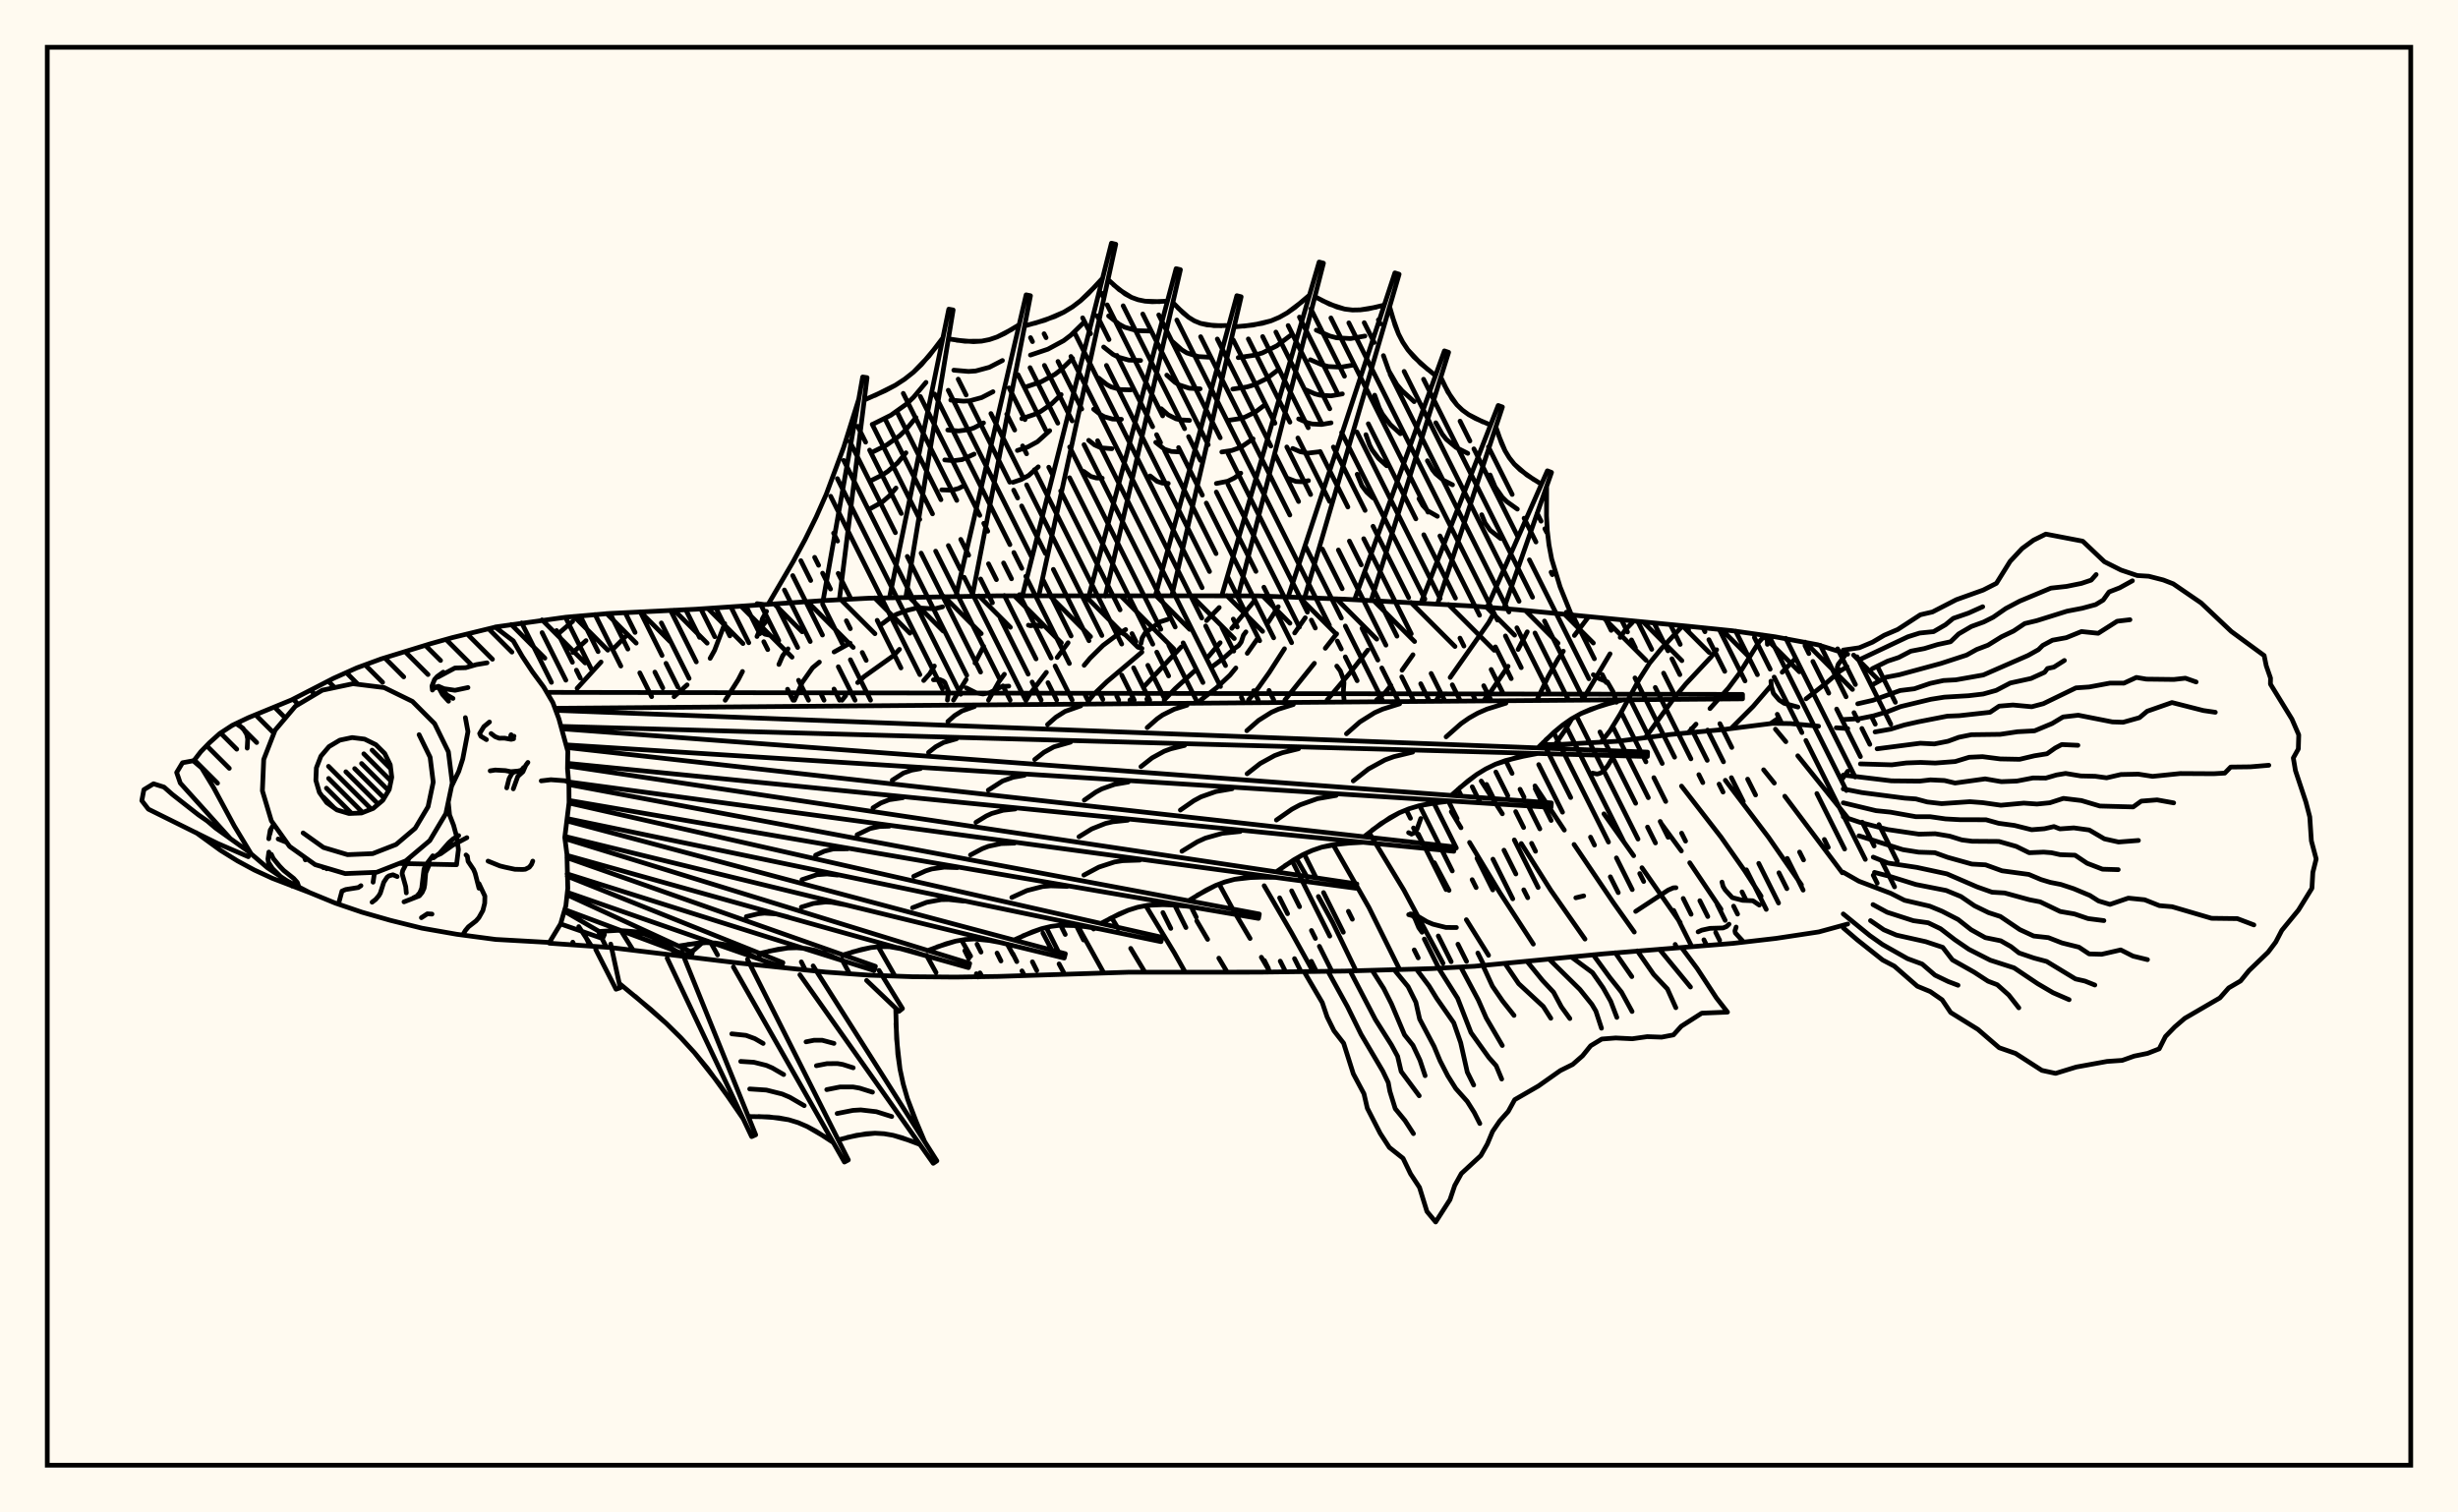 <svg xmlns="http://www.w3.org/2000/svg" width="520" height="320"><rect x="0" y="0" width="520" height="320" fill="floralwhite"/><rect x="10" y="10" width="500" height="300" stroke="black" stroke-width="1" fill="none"/><path stroke="black" stroke-width="1" fill="none" stroke-linecap="round" stroke-linejoin="round" d="
M 104.77 132.66 119.72 130.59 128.84 129.8 147.13 128.9 174.53 127.05 183.67 126.57 211.13 126.06 266.06 126.07 284.36 126.77 311.78 128.24 320.9 128.99 357.35 132.52 366.46 133.45 375.53 134.73 384.53 136.41 390.89 138.41 
M 390.89 195.5 384.78 197.17 375.73 198.54 366.64 199.59 339.26 201.81 311.93 204.44 302.79 204.94 284.48 205.46 266.18 205.69 238.71 205.7 211.26 206.59 202.11 206.73 192.95 206.65 183.8 206.32 174.67 205.67 156.46 203.77 129.2 200.48 116.22 199.56 
M 326 157.55 330.29 157.49 342.25 156.83 353.39 155.4 364.61 154.35 375.01 153.04 378.77 153.09 384.72 153.65 
M 388.46 153.98 390.89 154.15 
M 121.15 131.47 118.3 133.91 
M 122.44 196.05 125.13 200.16 
M 123.97 135.54 121.2 138.06 
M 131.33 196.86 133.92 201 
M 132.31 134.69 129.69 137.33 
M 127.15 140.07 122.09 145.63 
M 142.04 200.56 142.92 202.08 
M 150.39 199.48 151.8 202.04 
M 153.32 131.94 151.17 137.6 150.23 139.29 
M 145.36 144.9 142.6 147.4 
M 160.5 202.36 160.81 202.97 
M 162.11 131.43 160.92 132.84 160.14 134.67 
M 157.08 142.07 156.19 143.8 153.42 148.16 
M 169.52 203.51 170.39 205.25 
M 166.71 137.27 165.57 138.75 164.78 140.58 
M 178.06 202.91 179.74 206.03 
M 179.85 136.07 176.46 137.94 
M 173.34 140.09 171.91 141.28 169.73 144.37 168.06 148.15 
M 185.8 200.32 189.35 206.52 
M 190.28 137.39 188.99 138.74 182.81 143.15 181.44 144.42 
M 178.9 147.18 178.14 148.15 
M 196 202.1 198.02 205.77 
M 197.67 140.91 196.67 142.58 195.41 143.98 
M 203.41 198.91 205.34 202.3 
M 207.32 205.84 207.77 206.64 
M 208.1 136.75 206.26 140.27 
M 204.39 143.77 201.71 148.13 
M 213.09 199.74 214.32 201.99 
M 216.2 205.42 216.74 206.42 
M 212.48 142.66 211.34 144.21 209.12 148.13 
M 220.63 197.41 222.34 200.68 
M 224.05 203.94 225.22 206.11 
M 225.96 135.99 223.65 139.11 
M 221.37 142.25 217.86 146.87 217.1 148.13 
M 227.96 195.83 233.51 205.84 
M 238.14 133.2 236.45 134.23 233.34 136.56 230.6 139.27 229.36 140.76 
M 235.17 194.17 236.57 196.45 
M 239.2 200.66 242.21 205.68 
M 241.57 137.97 234.16 144.24 231.37 146.92 230.41 148.12 
M 242.39 191.61 248.44 201.6 250.72 205.66 
M 257.93 128.54 255.26 131.3 
M 249.89 136.88 241.92 145.37 
M 239.11 148.05 239.04 148.11 
M 253.18 194.83 255.48 198.75 
M 257.85 202.72 259.62 205.69 
M 265.5 126.97 260.58 132.95 
M 258.13 135.98 255.61 138.95 
M 252.93 141.77 248.6 145.71 246.29 148.11 
M 257.94 187.1 260.89 192.53 264.46 198.56 
M 266.84 202.53 268.56 205.46 
M 270.42 128.37 268.28 131.68 
M 266.12 135 263.86 138.23 
M 261.45 141.33 260.21 142.84 257.36 145.52 254.03 148.11 
M 267.44 187.4 273.21 197.31 277.78 205.55 
M 276.13 130.7 273.89 133.92 
M 271.74 137.26 268.51 142.29 266.21 145.52 264.13 148.1 
M 274.24 181.63 276.59 185.68 
M 278.91 189.68 281.95 195.21 286.88 205.41 
M 282.77 134.09 280.37 137.16 
M 278.06 140.34 271.83 148.1 
M 282.04 178.72 289.61 192.01 296.1 205.13 
M 289.35 137.55 285.74 142.19 280.76 148.09 
M 289.64 176.17 296.98 188.29 305.28 203.81 
M 298.92 138.53 296.61 141.8 
M 294.26 145.03 293 146.57 291.21 148.09 
M 299.03 175.18 301.52 179.16 
M 303.44 182.53 306.55 188.38 
M 310.21 194.59 314.91 202.12 
M 315.92 129.91 314.93 131.73 306.79 143.33 
M 304.64 146.84 303.93 148.08 
M 307.03 171.73 309.08 175.13 
M 310.89 178.24 317.3 188.86 324.38 199.75 
M 323.1 133.68 321.16 137.41 
M 319.04 140.97 315.58 146.05 314.01 148.07 
M 313.36 165.25 317.83 172.18 
M 321.83 178.47 328.06 188.33 335.31 198.69 
M 336.07 130.5 333.07 134.45 
M 330.73 137.77 329.58 139.46 327.54 143.12 325.16 148.07 
M 324.73 166.28 330.94 175.63 
M 333 178.67 341.32 190.98 345.74 197.2 
M 345.28 131.77 343.9 133.18 342.76 134.86 
M 340.61 138.33 334.83 148.06 
M 332.54 152.05 331.09 154.5 328.99 157.54 
M 339.32 172.19 345.61 181.05 
M 347.36 183.59 355.46 195.19 
M 355.51 132.91 351.49 137.21 348.98 140.29 346.79 143.72 342.78 151.05 340.61 154.61 338.72 157 
M 351.56 174.4 355.7 180.04 
M 357.47 182.54 364.09 192.37 
M 363.16 137.47 361.96 139.02 356.62 144.73 354.09 147.79 348.07 156.09 
M 355.73 166.32 364.09 177.11 369.08 184.21 372.57 189.61 
M 373.39 134.42 372.14 135.8 367.99 142.45 365.66 145.57 361.75 149.92 
M 358.8 153.21 357.16 155.03 
M 365 165.09 374.11 177.11 381.1 187.19 
M 379.63 139.54 377.03 142.23 
M 374.61 145.13 370.88 149.46 366.19 154.15 
M 373.1 162.87 375.36 165.68 
M 377.58 168.46 389.75 184.66 
M 390.75 141.05 389.18 142.04 386.44 144.44 382.08 147.85 
M 376.03 152.08 374.6 153.07 
M 375.6 154.28 377.8 156.92 
M 380.33 159.91 390.89 173.03 
M 336.91 163.58 337.87 163.77 338.53 163.59 339.19 163.17 340.14 161.99 341.09 160.4 341.78 159.72 
M 213.41 145.17 211.91 145.26 209.4 146.55 207.96 146.83 206.53 146.6 204.41 145.54 
M 200.43 148.13 200.68 146.33 199.89 144.41 199.58 144.11 198.78 143.76 197.48 143.83 
M 390.59 138.31 388.89 140.54 388.67 141.21 388.77 141.5 389.07 141.67 
M 354.56 187.82 354.01 187.84 352.91 188.32 346.03 192.83 
M 217.57 132.27 217.99 132.39 219.25 132.24 220.36 132.54 
M 390.89 163.18 389.82 164.69 
M 368.77 199.2 367.12 197.39 367.03 196.95 367.29 196.14 
M 263.58 133.69 263.06 134.38 262.58 135.84 262.03 136.6 261.09 137.25 258.91 139.21 256.48 141.03 
M 242.62 147.89 242.68 148.11 
M 380.36 149.6 377.44 148.8 376.4 148.12 375.18 146.7 374.74 145.22 374.65 144.12 
M 373.85 134.49 373.9 136.33 
M 235.9 132.99 238.14 134.37 240.74 136.94 241.59 137.19 
M 333.37 189.95 335.04 189.55 
M 246.98 131.07 245.38 131.58 242.26 133.93 241.63 134.97 241.37 136.16 
M 300.57 173.18 299.78 175.42 299.35 176.11 298.61 176.48 297.99 176.17 
M 199.39 128.4 197.68 128.82 194.1 128.6 191.95 129.13 189.72 129.95 188.5 130.58 186.67 131.96 
M 359.24 197.16 360.02 196.8 361.74 196.42 364.53 196.33 365.28 196.02 365.78 195.53 
M 308.11 196.24 305.91 196.23 303.16 195.54 301.87 195 299.37 193.51 298.38 193.36 
M 372.19 191.5 370.83 190.58 368.66 190.49 366.46 189.91 364.97 188.28 364.53 187.55 364.29 186.63 
M 162.16 129.35 161.28 130.93 160.88 132.57 161.04 133.25 161.47 133.92 161.83 134.18 162.66 134.36 
M 300.84 197.24 300.15 196.28 299.27 194.16 298.82 193.73 298.01 193.52 
M 284.35 148.09 284.17 146.56 284.32 144.49 284.21 143.72 283.55 141.95 282.8 140.93 
M 148.53 199.49 146.85 200.98 145.62 201.6 
M 341.96 148.58 341.92 148.42 
M 341.82 148.06 341.24 146.34 340.05 144.28 338.39 143.62 337.07 142.76 
M 160.16 127.72 161.84 127.93 
M 174.19 126.73 182.5 79.76 183.43 79.9 177.57 126.89 
M 188.25 126.07 200.72 65.41 201.64 65.58 191.63 126.34 
M 202.32 125.77 217.08 62.38 218 62.57 205.7 126.1 
M 216.39 125.64 235.13 51.45 236.04 51.67 219.76 126.03 
M 230.46 125.7 248.81 56.84 249.72 57.06 233.83 126.12 
M 244.52 125.68 261.66 62.56 262.57 62.79 247.9 126.07 
M 258.6 125.57 279.07 55.44 279.98 55.68 261.96 126.02 
M 272.67 125.83 295.09 57.74 295.99 58.02 276.02 126.39 
M 286.73 126.41 305.57 74.24 306.46 74.54 290.07 127.04 
M 300.79 127.1 316.95 85.79 317.84 86.11 304.12 127.77 
M 314.84 128 327.35 99.61 328.23 99.95 318.14 128.77 
M 331.37 129.53 332.93 130.18 
M 162.49 127.89 167.8 118.82 170.32 114.15 172.66 109.4 174.8 104.56 178.49 94.62 181.67 84.45 
M 182.84 84.63 187.28 82.65 189.39 81.52 191.37 80.23 193.22 78.77 196.52 75.35 199.47 71.48 
M 200.63 71.69 204.19 72.21 207.65 72.18 209.31 71.85 210.93 71.3 212.51 70.56 215.61 68.72 
M 216.76 68.96 221.06 67.75 225.05 66.05 226.89 64.93 228.6 63.62 230.22 62.14 233.25 58.87 
M 234.4 59.14 236.78 61.29 239.36 62.91 240.76 63.42 242.23 63.72 243.77 63.84 246.97 63.72 
M 248.12 64.01 250.29 66.2 251.45 67.13 252.67 67.88 253.99 68.42 256.86 68.91 259.95 68.87 
M 261.09 69.16 265.1 68.78 268.89 67.88 270.66 67.13 272.34 66.18 273.95 65.05 277.02 62.45 
M 278.16 62.76 281.28 64.36 284.47 65.39 286.1 65.59 287.76 65.56 289.44 65.35 292.85 64.55 
M 293.98 64.9 295.13 68.8 295.86 70.65 296.76 72.39 297.84 74.01 300.53 76.89 303.69 79.46 
M 304.81 79.83 306.31 82.95 308.21 85.65 309.38 86.77 310.7 87.73 312.16 88.55 315.34 89.92 
M 316.45 90.32 317.65 93.77 318.4 95.38 319.3 96.86 320.37 98.21 323.01 100.5 326.1 102.45 
M 327.2 102.88 327.17 109.12 327.33 112.21 327.69 115.26 328.26 118.27 330.04 124.16 332.38 129.95 
M 185.08 83.67 189.39 81.52 191.37 80.23 193.22 78.77 194.93 77.14 198.02 73.44 
M 184.78 89.69 188.48 87.84 191.78 85.48 193.25 84.07 195.9 80.9 
M 184.47 95.71 187.57 94.16 190.33 92.19 191.56 91.01 193.78 88.35 
M 184.16 101.74 186.66 100.49 187.81 99.74 189.87 97.95 191.66 95.8 
M 183.85 107.76 186.62 106.24 188.19 104.88 189.55 103.26 
M 202.42 71.99 205.94 72.29 207.65 72.18 209.31 71.85 210.93 71.3 214.07 69.68 
M 201.78 78.32 204.89 78.59 206.4 78.49 209.3 77.71 212.07 76.28 
M 201.14 84.65 203.84 84.88 205.15 84.8 207.67 84.12 210.07 82.88 
M 200.5 90.98 202.79 91.18 204.98 90.89 206.04 90.53 208.07 89.48 
M 199.86 97.31 201.74 97.47 203.54 97.24 206.08 96.08 
M 199.23 103.64 201.4 103.72 202.77 103.35 204.08 102.68 
M 218.93 68.39 223.11 66.98 225.05 66.05 226.89 64.93 228.6 63.62 231.75 60.54 
M 218 75.12 221.69 73.88 225.03 72.07 226.55 70.91 229.33 68.19 
M 217.08 81.85 220.28 80.77 223.18 79.2 224.5 78.19 226.91 75.83 
M 216.16 88.58 218.87 87.67 220.14 87.06 222.44 85.48 224.49 83.48 
M 215.23 95.31 217.46 94.56 219.48 93.46 222.07 91.12 
M 214.31 102.04 216.05 101.45 217.62 100.6 219.65 98.77 
M 235.58 60.26 238.04 62.2 239.36 62.91 240.76 63.42 242.23 63.72 245.36 63.82 
M 234.53 66.84 236.74 68.58 237.93 69.23 240.51 69.96 243.33 70.04 
M 233.48 73.42 235.44 74.97 236.5 75.54 238.8 76.19 241.3 76.27 
M 232.43 80 234.15 81.36 235.07 81.86 237.08 82.43 239.27 82.49 
M 231.37 86.58 232.85 87.74 233.64 88.18 235.36 88.66 237.24 88.72 
M 230.32 93.16 231.55 94.13 232.91 94.75 235.21 94.94 
M 229.27 99.74 230.78 100.81 231.93 101.13 233.18 101.17 
M 249.19 65.14 251.45 67.13 252.67 67.88 253.99 68.42 255.39 68.75 258.39 68.93 
M 248.02 72.25 250.01 74.01 251.09 74.67 253.49 75.44 256.14 75.6 
M 246.84 79.37 248.57 80.89 249.51 81.46 251.59 82.14 253.89 82.27 
M 245.67 86.48 247.13 87.77 248.79 88.61 249.7 88.83 251.65 88.94 
M 244.5 93.59 246.35 95.05 247.8 95.52 249.4 95.61 
M 243.32 100.7 244.77 101.84 245.9 102.21 247.15 102.28 
M 263.11 69.01 267.03 68.42 268.89 67.88 270.66 67.13 272.34 66.18 275.5 63.79 
M 261.95 75.66 265.42 75.15 267.06 74.67 270.11 73.17 272.9 71.05 
M 260.8 82.32 263.8 81.87 265.23 81.45 267.88 80.15 270.3 78.32 
M 259.64 88.97 262.19 88.59 263.4 88.24 265.64 87.14 267.69 85.58 
M 258.48 95.63 260.57 95.32 262.51 94.63 265.09 92.85 
M 257.33 102.29 259.73 101.82 261.17 101.11 262.49 100.11 
M 279.72 63.6 282.86 64.97 284.47 65.39 286.1 65.59 287.76 65.56 291.14 64.99 
M 278.47 69.85 281.3 71.09 282.75 71.47 285.71 71.63 288.75 71.1 
M 277.22 76.11 279.74 77.21 281.03 77.55 283.66 77.69 286.36 77.22 
M 275.98 82.37 278.18 83.33 279.3 83.62 281.61 83.75 283.98 83.34 
M 274.73 88.63 276.62 89.45 277.58 89.7 279.56 89.81 281.59 89.46 
M 273.49 94.89 275.06 95.57 276.68 95.88 279.2 95.58 
M 272.24 101.14 274.14 101.86 275.46 101.93 276.81 101.7 
M 294.52 66.87 295.86 70.65 296.76 72.39 297.84 74.01 299.1 75.5 302.08 78.19 
M 292.67 75.24 293.83 78.49 295.52 81.38 296.61 82.66 299.17 84.98 
M 290.82 83.61 291.79 86.33 292.43 87.58 294.12 89.82 296.26 91.76 
M 288.97 91.97 289.75 94.17 290.27 95.18 291.63 96.98 293.35 98.54 
M 287.12 100.34 288.11 102.77 289.14 104.14 290.45 105.33 
M 305.53 81.42 307.19 84.37 308.21 85.65 309.38 86.77 310.7 87.73 313.72 89.27 
M 303.75 89.45 305.12 91.88 305.96 92.94 308.02 94.66 310.51 95.92 
M 301.97 97.48 303.05 99.4 303.71 100.23 305.33 101.59 307.29 102.58 
M 300.19 105.51 300.98 106.91 302.02 108.06 304.08 109.24 
M 317.02 92.07 318.4 95.38 319.3 96.86 320.37 98.21 321.61 99.42 324.53 101.5 
M 315.24 100.49 316.3 103.02 317.81 105.19 318.76 106.12 321 107.72 
M 313.46 108.91 314.19 110.67 315.25 112.18 317.46 113.94 
M 116.2 146.49 368.64 146.92 368.64 147.86 117.4 149.86 
M 117.57 150.29 348.55 159.13 348.51 160.06 118.71 153.69 
M 118.86 154.19 328.2 169.88 328.13 170.82 119.78 157.6 
M 119.92 158.15 307.67 179.18 307.57 180.11 120.08 161.51 
M 120.07 162.05 287.05 187.02 286.92 187.94 120.29 165.44 
M 120.34 165.99 266.41 193.39 266.24 194.31 120.38 169.36 
M 120.38 169.9 245.82 198.31 245.62 199.23 119.99 173.19 
M 119.93 173.68 225.38 201.79 225.14 202.7 119.51 176.97 
M 119.51 177.43 205.14 203.83 204.88 204.73 119.94 180.98 
M 119.94 181.46 185.2 204.45 184.9 205.34 119.97 184.89 
M 120 185.38 165.63 203.67 165.3 204.55 120.02 188.8 
M 119.97 189.31 146.49 201.52 146.13 202.39 119.47 192.45 
M 119.38 192.78 127.87 197.72 127.48 198.57 118.59 195.48 
M 343.4 148.06 338.79 149.27 334.46 150.97 332.45 152.1 330.55 153.43 328.74 154.93 325.32 158.24 
M 325.28 159.42 320.69 160.31 316.35 161.7 314.32 162.69 312.39 163.87 310.54 165.24 307.01 168.29 
M 306.93 169.47 302.38 170.04 300.18 170.49 298.05 171.13 296.01 171.97 292.17 174.24 288.54 177.04 
M 288.42 178.21 283.94 178.46 279.63 179.24 277.59 179.94 275.61 180.84 273.7 181.93 269.99 184.46 
M 269.82 185.63 265.42 185.57 261.16 186.05 259.12 186.6 257.13 187.36 255.19 188.32 251.42 190.58 
M 251.21 191.74 246.9 191.37 242.71 191.55 240.68 191.95 238.68 192.58 236.73 193.39 232.9 195.38 
M 232.65 196.54 228.46 195.87 224.34 195.75 222.33 196.01 220.34 196.49 218.38 197.17 214.5 198.89 
M 214.21 200.03 210.16 199.07 206.14 198.66 204.15 198.78 202.17 199.12 200.21 199.66 196.3 201.1 
M 195.96 202.23 192.06 200.99 188.16 200.3 186.2 200.28 184.24 200.48 182.28 200.88 178.36 202.04 
M 177.98 203.16 174.25 201.64 170.47 200.68 168.56 200.52 166.63 200.58 164.67 200.83 160.74 201.72 
M 160.33 202.82 156.79 201.04 153.15 199.81 151.29 199.52 149.38 199.44 147.45 199.56 143.53 200.16 
M 143.08 201.25 139.75 199.15 138.05 198.28 136.29 197.61 134.48 197.14 130.7 196.84 126.78 197.08 
M 341.07 148.63 336.57 150.04 334.46 150.97 332.45 152.1 330.55 153.43 327.01 156.55 
M 318.59 148.77 314.54 150.04 312.63 150.88 310.82 151.9 309.11 153.09 305.93 155.9 
M 296.1 148.91 292.5 150.04 290.81 150.79 287.68 152.75 284.85 155.25 
M 273.61 149.06 270.46 150.04 268.98 150.7 266.25 152.42 263.77 154.6 
M 251.13 149.2 248.43 150.04 245.95 151.28 244.81 152.08 242.69 153.95 
M 228.64 149.34 225.33 150.51 223.38 151.74 221.61 153.3 
M 206.15 149.49 203.51 150.42 201.94 151.41 200.53 152.65 
M 322.97 159.83 318.48 160.92 316.35 161.7 314.32 162.69 312.39 163.87 308.76 166.73 
M 298.85 159.13 294.88 160.09 293 160.78 289.5 162.7 286.29 165.22 
M 274.72 158.42 271.28 159.26 269.65 159.86 266.61 161.53 263.83 163.71 
M 250.6 157.72 247.68 158.43 246.3 158.94 243.73 160.35 241.37 162.21 
M 226.48 157.02 222.95 158.02 220.84 159.18 218.9 160.7 
M 202.36 156.31 199.6 157.1 197.95 158 196.44 159.19 
M 304.64 169.72 300.18 170.49 298.05 171.13 296.01 171.97 294.05 173.01 290.34 175.6 
M 282.66 168.3 278.72 168.98 275.03 170.29 273.31 171.21 270.03 173.5 
M 260.67 166.88 257.25 167.47 254.06 168.6 252.56 169.41 249.71 171.39 
M 238.69 165.46 235.79 165.96 233.08 166.92 231.81 167.6 229.39 169.29 
M 216.71 164.04 214.33 164.45 212.1 165.24 209.08 167.18 
M 194.72 162.62 192.86 162.95 191.13 163.56 188.76 165.08 
M 286.17 178.3 281.75 178.76 279.63 179.24 277.59 179.94 275.61 180.84 271.83 183.16 
M 262.37 175.92 258.58 176.31 254.99 177.33 253.29 178.11 250.04 180.1 
M 238.58 173.54 235.4 173.87 233.88 174.22 230.98 175.37 228.26 177.04 
M 214.78 171.16 212.22 171.43 209.81 172.11 208.66 172.64 206.47 173.98 
M 190.99 168.78 188.12 169.2 186.34 169.9 184.68 170.92 
M 267.61 185.56 263.27 185.71 261.16 186.05 259.12 186.6 257.13 187.36 253.3 189.41 
M 241.12 181.98 237.53 182.1 235.8 182.37 232.47 183.46 229.3 185.15 
M 214.62 178.39 211.8 178.48 209.1 179.06 207.81 179.56 205.31 180.89 
M 188.12 174.8 186.06 174.87 184.09 175.29 181.32 176.62 
M 249.05 191.52 244.79 191.36 242.71 191.55 240.68 191.95 238.68 192.58 234.81 194.35 
M 225.8 187.54 222.29 187.42 220.57 187.57 217.25 188.42 214.05 189.88 
M 202.55 183.57 199.78 183.47 197.11 183.85 195.82 184.26 193.3 185.41 
M 179.31 179.59 176.3 179.61 174.38 180.1 172.54 180.94 
M 230.55 196.16 226.39 195.71 224.34 195.75 222.33 196.01 220.34 196.49 216.43 197.99 
M 203.87 190.66 200.68 190.31 199.11 190.34 196.04 190.91 193.05 192.06 
M 177.19 185.15 174.97 184.91 172.81 185.07 169.66 186.12 
M 212.18 199.51 208.14 198.77 206.14 198.66 204.15 198.78 202.17 199.12 198.25 200.34 
M 178.59 191.39 175.96 190.91 174.66 190.84 172.08 191.14 169.53 191.93 
M 194.01 201.57 190.11 200.54 188.16 200.3 186.2 200.28 184.24 200.48 180.32 201.42 
M 166.78 194.04 164.25 193.37 161.7 193.2 160.43 193.33 157.88 193.94 
M 176.12 202.36 172.37 201.06 170.47 200.68 168.56 200.52 166.63 200.58 162.71 201.24 
M 158.56 201.89 154.98 200.33 153.15 199.81 151.29 199.52 149.38 199.44 145.5 199.82 
M 185.96 205.32 190.92 213.38 190.19 213.97 183.33 207.44 
M 172.02 204.36 198.2 245.61 197.43 246.13 169.22 206.24 
M 158.13 202.99 179.47 245.42 178.64 245.86 155.15 204.59 
M 144.23 201.37 159.87 240.1 159.01 240.48 141.14 202.72 
M 129.2 199.74 131.21 208.99 130.32 209.3 126.02 200.87 
M 189.5 213.32 189.68 219.83 190.4 226.22 191.08 229.35 191.97 232.44 193.06 235.48 195.59 241.48 
M 194.61 242.14 190.83 240.72 188.94 240.2 187.03 239.87 185.11 239.76 181.24 240.19 177.33 241.18 
M 176.29 241.73 172.65 239.36 170.77 238.35 168.84 237.52 166.84 236.91 162.66 236.3 158.31 236.23 
M 157.22 236.7 152.29 229.53 146.93 222.73 144.02 219.55 140.94 216.51 137.72 213.61 131.01 208.06 
M 189.55 216.58 189.94 223.05 190.4 226.22 191.08 229.35 191.97 232.44 194.28 238.49 
M 192.72 241.39 188.94 240.2 187.03 239.87 185.11 239.76 183.18 239.88 179.29 240.64 
M 188.65 236.23 185.4 235.21 182.1 234.83 180.44 234.93 177.1 235.59 
M 184.58 231.08 181.85 230.22 180.48 229.98 177.71 229.98 174.9 230.54 
M 180.5 225.92 178.31 225.22 177.2 225.03 174.97 225.04 172.71 225.48 
M 176.43 220.76 173.93 220.09 172.23 220.09 170.52 220.43 
M 174.48 240.51 170.77 238.35 168.84 237.52 166.84 236.91 164.78 236.51 160.49 236.23 
M 170.14 233.93 167.08 232.15 165.48 231.47 162.13 230.63 158.6 230.4 
M 165.79 227.35 163.38 225.95 162.13 225.41 159.49 224.75 156.7 224.57 
M 161.45 220.77 159.69 219.75 157.82 219.06 154.81 218.74 
M 154.78 233.09 149.68 226.06 146.93 222.73 144.02 219.55 140.94 216.51 134.39 210.81 
M 355.74 200.49 359.04 204.91 363.1 211.11 365.46 214.14 360.02 214.36 355.67 217.14 354.03 218.96 351.52 219.44 348.49 219.33 345.32 219.78 341.8 219.61 338.86 219.84 336.51 221.26 334.79 223.39 332.71 225.21 330.09 226.51 325.45 229.78 320.44 232.67 319.07 235.16 317.29 237.15 315.76 239.39 314.65 242.05 313.26 244.51 309.16 248.29 307.75 250.84 306.75 253.82 303.72 258.54 301.87 256.31 300.3 251.23 298.41 248.36 296.82 245.07 293.92 242.77 291.98 239.78 289.26 234.47 288.55 231.41 286.3 227.19 284.25 220.72 282.21 218.09 280.76 215.16 279.73 212.12 275.89 205.58 
M 351.06 200.84 357.63 208.83 
M 346.39 201.19 349.86 206.19 352.75 209.24 354.53 213.21 
M 341.72 201.58 345.22 206.63 
M 337.05 202.01 340.6 206.86 343.04 209.92 345.27 214.01 
M 332.38 202.44 336.9 205.78 339.13 208.98 340.76 211.87 342.05 215.26 
M 327.72 202.93 334.22 209.33 336.77 212.5 337.61 213.92 338.8 217.55 
M 323.06 203.42 326.34 207.45 328.66 209.93 330.32 213.03 332.11 215.5 
M 318.39 203.86 321.28 208.12 326.49 212.95 328.08 215.44 
M 313.72 204.28 315.73 208.66 317.88 211.79 320.3 214.84 
M 309.05 204.65 312.75 211.59 314.42 215.39 317.82 221.21 
M 304.36 204.87 308.37 211.21 311.19 218.47 314.96 223.73 316.52 225.49 317.69 228.3 
M 299.68 205.09 302.32 208.6 303.93 211.22 307.55 216.41 309.01 220.6 310.41 226.84 311.77 229.57 
M 295 205.23 297.89 208.75 299.53 212.05 300.33 215.61 303.39 221.41 304.65 224.44 306.28 227.61 307.97 230.3 310.4 233.03 311.88 235.38 313.06 237.71 
M 290.31 205.34 292.73 209.14 294.36 212.37 297.13 218.94 298.91 221.16 300.4 224.32 301.49 227.59 
M 285.62 205.44 290.97 215.71 294.36 221.07 295.67 223.49 296.42 226.7 300.24 231.84 
M 280.94 205.51 285.07 213 287.94 218.84 292.53 226.62 293.69 229.04 294.03 230.89 295.17 234.57 297.23 237.08 299.02 239.85 
M 389.95 137.54 393.33 137.05 396.15 135.86 398.6 134.41 401.46 133.19 406.26 130.07 408.83 129.47 413.86 126.88 419.56 124.84 422.35 123.42 425.24 118.78 427.78 116.06 430.19 114.29 432.8 113 440.61 114.5 445.2 118.85 448.72 120.62 452.15 121.77 454.58 121.92 457.66 122.71 459.75 123.52 465.66 127.57 472.04 133.6 478.99 138.7 479.43 140.85 480.34 143.47 480.32 144.74 484.87 152.15 486.31 155.48 486.22 158.46 485.16 160.37 485.61 163.04 487.82 169.68 488.64 172.83 488.98 177.91 490 181.74 489.29 184.58 489.1 187.93 486.25 192.55 482.73 196.84 481.44 199.32 479.82 201.47 475.78 205.36 474 207.55 471.49 209.02 469.63 211.13 462.19 215.46 460.06 217.29 458.11 219.3 456.79 221.91 454.33 222.87 451.49 223.45 448.96 224.35 445.77 224.57 439.23 225.76 434.87 227.1 431.97 226.47 426.4 222.88 422.93 221.67 418.43 217.79 412.67 214.22 410.87 211.54 408.35 209.79 405.62 208.66 400.75 204.41 398.29 203.12 392.87 198.82 389.95 196.31 
M 393.3 139.61 403.61 134.73 406.11 133.94 409.06 133.64 411.59 132.17 413.22 130.83 416.41 129.73 419.45 128.37 
M 396.09 141.48 399.31 139.89 401.67 139.11 404.25 137.77 407.11 137.22 409.9 136.37 412.65 135.78 414.36 134.12 417.05 132.55 419.66 131.6 421.67 130.59 424.34 128.74 427.31 127.17 433.88 124.43 437.18 124.07 440.34 123.43 442.4 122.74 443.45 121.56 
M 396.2 144.84 399.01 143.29 401.84 142.75 410.61 140.37 416.04 138.6 418.18 137.41 420.57 136.5 423.42 134.73 425.98 133.51 428.34 131.93 430.88 131.32 437.3 129.31 440.51 128.69 443.35 127.92 444.94 126.96 446.18 125.24 448.42 124.37 451.12 122.88 
M 393.01 148.9 396.24 148.16 401.98 146.1 404.99 145.73 408.34 144.59 411.16 143.98 413.76 143.84 419.58 142.81 429.04 138.68 431.26 137.44 432.14 136.56 434.21 135.45 437.13 134.92 440.34 133.62 443.88 133.99 447.89 131.44 450.6 131.12 
M 389.95 152.23 393.41 152.05 396.38 151.45 399.44 150.53 402.1 149.49 408.49 147.95 411.34 147.5 416.46 147.2 419.54 146.84 422.3 146.07 425.29 144.51 429.67 143.55 432.55 142.24 433.15 141.44 434.5 141.15 436.73 139.74 
M 396.68 154.86 399.97 154.27 402.86 153.39 405.87 152.71 411.97 151.52 414.49 151.42 421 150.7 422.93 149.4 425.85 149.16 429.82 149.53 432.28 148.88 439.17 145.54 441.98 145.35 446.38 144.53 449.33 144.54 451.96 143.33 454.08 143.69 459.89 143.76 462.33 143.49 464.6 144.29 
M 397.11 158.43 406.25 157.25 409.22 157.4 412.11 156.83 414.4 155.99 417.05 155.45 423.15 155.37 426.82 154.82 430.41 154.63 434.13 153.08 436.45 151.69 439.66 151.32 446.88 152.74 449.16 152.81 452.62 151.84 454.24 150.48 459.49 148.64 466.12 150.33 468.66 150.7 
M 393.58 161.62 400.22 161.82 403.28 161.42 406.31 161.31 409.42 161.44 413.63 161.12 416.58 160.22 419.41 160.09 423.17 160.57 427.26 160.65 430.38 159.91 433.05 159.48 434.77 158.27 436.17 157.53 439.59 157.69 
M 389.95 163.98 400.14 165.21 406.09 165.27 408.4 165 411.36 165.14 413.6 165.67 419.97 164.79 423.4 165.38 426.69 165.25 430.1 164.59 432.8 164.62 435.07 163.96 436.99 163.64 440.19 164.17 443.24 164.24 445.66 164.57 448.68 163.87 452.36 163.79 455.38 164.26 461.27 163.66 468.32 163.7 470.66 163.57 471.91 162.29 476.07 162.24 479.98 161.91 
M 389.95 166.92 393.88 167.69 402.96 168.87 405.32 169.04 407.71 169.68 410.76 170.03 416.73 169.62 419.5 169.83 423.29 170.37 428.15 169.92 430.93 170.12 433.65 169.85 436.52 168.92 440.33 169.38 444.24 170.54 451.28 170.73 452.99 169.5 456.34 169.24 459.85 169.87 
M 389.95 169.86 396.88 171.52 399.92 171.83 405.3 172.79 408.3 172.79 411.58 173.26 414.68 173.43 420.14 173.44 422.82 174.19 426.16 174.64 429.8 175.55 432.5 175.34 434.52 174.88 435.78 175.37 438.73 175.16 441.99 175.61 445.19 177.48 448.19 178.15 452.39 177.82 
M 389.95 172.8 393.43 173.97 399.35 175.51 405.96 176.49 409.4 176.4 412.47 176.91 415.04 177.71 417.24 177.99 422.87 178.03 426.53 179.07 429.28 180.42 432.35 180.29 434.01 180.42 435.84 180.83 438.99 180.94 441.54 182.65 444.8 183.9 448.12 184 
M 393.28 176.84 402.57 179.77 405.9 180.3 409.32 180.41 412.03 181.39 417.16 182.82 420.05 182.98 423.53 184.24 429.21 185.01 431.8 186.1 433.75 186.69 435.99 187.13 438.68 188.02 442.13 189.46 443.95 190.62 446.37 191.35 450.26 190.02 453.71 190.37 456.83 191.61 459.52 191.84 467.86 194.29 473.32 194.36 476.82 195.69 
M 396.29 181.35 399.39 182.6 405.51 183.52 411.88 184.89 418.27 187.65 421.43 188.77 424.09 188.93 429.36 190.37 431.61 190.81 435.85 192.85 438.86 193.37 441.73 194.35 445.09 194.78 
M 396.55 184.58 399.88 185.44 405.32 187.14 411.72 188.4 414.84 189.68 417.71 191.64 420.68 193.09 423.19 193.91 427.31 196.69 430.24 198.04 433.34 198.38 436.21 199.5 439.81 200.4 441.97 201.83 444.63 201.9 448.65 200.98 451.25 202.29 454.31 203.04 
M 389.95 184.55 393.25 186.44 399.98 189 402.91 190.48 408.24 191.72 410.86 192.8 414.24 194.54 417 196.71 419.99 198.38 423.27 199.05 425.43 200.28 427.13 201.62 430.27 202.69 432.98 203.42 439.08 207.12 441.07 207.57 443.17 208.41 
M 396.24 191.39 399.23 193.01 404.78 194.8 407.92 195.24 410.54 196.5 413.55 198.82 416.52 200.85 421.04 203.15 426.09 204.78 431.07 208.12 434.32 210.03 437.73 211.51 
M 395.71 194.78 398.53 196.72 401.21 197.85 407.41 199.24 410.99 200.43 413.04 203.09 417.65 205.69 420.58 207.6 422.54 208.35 424.96 210.52 427.09 213.23 
M 389.95 193.37 395.56 197.94 398.27 199.85 403.55 202.83 406.64 203.97 409.36 206.32 412.13 207.66 414.23 208.46 
M 40.96 161.02 42.47 159.05 44.3 157.16 46.47 155.21 49.13 153.47 52.53 151.85 61.67 148.09 70.57 143.51 75.49 141.3 80.67 139.4 91.04 136.21 95.71 134.9 104.77 132.69 108.59 135.6 110.5 138.9 112.65 142.15 115.03 145.37 116.96 148.66 118.23 152.07 120.13 158.98 120.06 162.62 120.36 166.19 120.39 169.8 119.48 177.2 119.94 180.74 120.12 187.96 119.71 191.65 118.6 195.46 116.22 199.4 104.84 198.76 96.62 197.67 89.26 196.38 82.61 194.73 76.6 193.01 70.94 191.08 65.48 188.84 60.66 186.33 56.56 183.58 53.03 180.57 
M 98.45 151.83 99 154.79 97.9 160.57 97.05 163.21 95.53 166.38 
M 94.83 169.69 95.11 172.43 95.96 174.62 96.61 177.02 96.98 179.75 96.58 182.96 84.44 182.69 
M 60.66 178.23 58.85 177.51 
M 48.77 177.47 38.14 165.68 37.37 163.44 38.61 161.38 40.88 160.96 42.66 162.48 45.17 166.61 49.56 174.75 53.06 180.54 
M 52.53 181.26 46.03 178.45 31.39 171.2 30 169.4 30.44 167.08 32.48 165.83 34.7 166.53 36.45 168.07 42 172.42 43.85 173.7 45.58 175.18 52.92 180.42 
M 61.26 179.08 57.41 173.67 55.51 167.31 55.79 160.68 58.2 154.49 62.49 149.42 68.19 146.03 74.69 144.66 81.28 145.48 87.25 148.4 91.94 153.1 94.86 159.06 95.68 165.65 94.32 172.15 90.92 177.85 85.85 182.14 79.67 184.56 73.03 184.83 66.67 182.94 61.26 179.08 
M 88.66 155.44 90.99 160.21 91.65 165.48 90.56 170.68 87.84 175.24 83.79 178.68 78.84 180.61 73.53 180.83 68.44 179.31 64.12 176.23 
M 69.12 169.82 67.57 167.66 66.82 165.11 66.93 162.46 67.89 159.98 69.61 157.96 71.89 156.6 74.49 156.05 77.13 156.38 79.51 157.55 81.39 159.42 82.56 161.81 82.88 164.45 82.34 167.05 80.98 169.33 78.95 171.04 76.48 172.01 73.83 172.12 71.28 171.36 69.12 169.82 
M 68.39 168.63 70.73 170.97 
M 69.06 166.76 74.39 172.1 
M 69.52 164.7 76.73 171.91 
M 69.5 162.14 78.55 171.2 
M 73.17 163.29 80.02 170.14 
M 75.03 162.62 81.27 168.85 
M 76.49 161.54 82.21 167.26 
M 76.97 159.49 82.72 165.24 
M 78.72 158.71 82.66 162.65 
M 41.09 160.77 46.02 165.7 
M 43.71 157.76 48.51 162.56 
M 46.66 155.09 50.08 158.51 
M 50.18 152.97 54.3 157.1 
M 54.05 151.22 57.95 155.12 
M 58.04 149.58 60.38 151.92 
M 62 147.93 63.13 149.05 
M 65.77 146.07 66.65 146.95 
M 69.44 144.11 70.81 145.48 
M 73.26 142.3 75.75 144.8 
M 77.24 140.66 80.94 144.36 
M 81.39 139.18 85.41 143.21 
M 85.69 137.86 90.55 142.72 
M 89.99 136.54 93.2 139.74 
M 94.36 135.28 99.58 140.5 
M 98.83 134.13 104.18 139.48 
M 103.38 133.05 108.3 137.97 
M 64.6 181.93 64.37 181.3 
M 89.15 194.16 90.41 193.34 91.39 193.4 
M 97.04 176.79 95.89 177.47 94.98 178.27 92.97 180.56 91.7 181.5 
M 91.56 181.07 90.18 182.89 89.7 183.86 89.22 187.92 88.81 188.88 88.19 189.6 87.44 189.97 
M 101.33 187.93 100.52 184.77 100.2 183.99 99.03 182.25 98.87 181.16 98.59 180.89 
M 95.83 147.77 94.6 147.06 92.87 145.36 92.23 145.33 91.68 145.71 
M 107.2 166.7 107.7 164.74 108.27 163.7 108.68 163.37 110.33 162.95 110.77 162.39 
M 78.72 190.88 79.47 190.3 80.15 189.5 80.46 188.96 81.19 186.66 81.89 185.6 82.29 185.31 83.12 185.08 84.03 185.46 
M 60.84 186.43 59.74 185.72 
M 59.36 185.46 57.65 183.77 56.79 182.45 56.68 181.73 56.88 180.28 
M 86.58 181.52 85.19 184.21 85.06 184.83 85.83 187.58 85.96 188.91 
M 103.7 163.09 104.77 162.92 106.93 163.04 108.09 163.27 109.71 163.12 
M 98.77 177.23 95.75 178.84 93.26 180.61 92.5 180.95 
M 103.55 152.76 102.36 153.74 101.47 155.2 101.73 155.77 102.91 156.49 
M 93.77 142.21 92.49 143.14 91.93 143.77 91.38 145.14 91.48 146 
M 78.93 186.65 79.23 184.57 
M 108.59 166.9 109.55 164.26 110.63 163.28 111.23 161.92 111.68 161.31 
M 56.86 177.46 57.16 175.65 57.92 174.39 
M 99 145.47 96.26 146.05 93.93 145.71 92.76 145.2 91.88 145.44 
M 94.89 148.36 93.6 146.93 92.88 145.59 92.32 145.4 91.73 145.69 
M 112.71 182.19 112.44 182.88 111.98 183.48 111.14 183.91 110.54 183.96 108.92 183.92 106.86 183.48 105.76 183.21 103.25 182.19 
M 63.24 187.68 62.9 186.71 62.14 185.86 60.01 184.16 59.15 183.26 57.82 181.65 57.4 180.76 
M 114.5 165.21 116.54 164.97 119.52 165.19 120.3 165.48 
M 103.89 155.2 104.75 155.86 105.59 156.19 106.76 156.18 108.14 156.43 108.66 156.3 
M 71.6 191.3 72.35 188.53 73.14 188.2 75.8 187.78 76.36 187.39 
M 90.7 183.19 90.06 184.69 89.85 187.19 89.71 187.95 89.31 188.82 88.71 189.55 85.47 190.81 
M 52.3 158.29 52.4 156.36 52.19 155.37 51.41 154.08 49.93 153.09 
M 98.02 197.86 97.99 197.64 98.45 196.88 99.1 196.09 100.7 194.85 101.3 194.17 102.15 192.65 102.54 191.1 102.58 189.6 101.33 186.95 
M 103.03 140.24 100.76 140.62 98.51 141.27 96.25 141.33 92.64 143.26 
M 57.09 176.47 57.4 175.24 57.95 174.44 
M 108.13 155.45 108.04 155.64 108.2 155.86 108.74 155.76 
M 69.23 183.7 69.11 183.82 
M 68.53 183.49 68.43 183.6 
M 41.5 176.17 46.66 179.92 50.21 182.13 53.84 184.09 57.6 185.82 65.48 188.84 
M 61.83 187.5 61.35 186.69 
M 108.15 132.13 115.27 139.25 
M 114.67 131.15 123.79 140.26 
M 121.45 130.43 128.59 137.56 
M 128.35 129.82 134.59 136.07 
M 135.47 129.45 141.72 135.7 
M 142.63 129.1 149.6 136.08 
M 149.8 128.77 157.18 136.16 
M 156.81 128.29 167.56 139.04 
M 163.82 127.79 169.7 133.67 
M 170.82 127.29 180.5 136.98 
M 177.9 126.88 185.1 134.08 
M 185.04 126.51 192.5 133.97 
M 192.34 126.32 199.53 133.51 
M 199.7 126.17 207.59 134.06 
M 207.11 126.08 213.75 132.72 
M 214.57 126.04 224.54 136.01 
M 222.07 126.04 230.71 134.69 
M 229.62 126.1 237.41 133.89 
M 237.16 126.13 248.32 137.29 
M 244.64 126.11 251.69 133.16 
M 252.05 126.02 261.12 135.1 
M 259.54 126.01 267.11 133.58 
M 267.13 126.1 272.89 131.86 
M 274.88 126.35 282.73 134.2 
M 282.72 126.69 291.26 135.23 
M 290.59 127.06 299.26 135.73 
M 298.49 127.46 307.81 136.78 
M 306.43 127.9 316.12 137.59 
M 314.49 128.47 320.42 134.39 
M 322.69 129.16 329.61 136.08 
M 331.02 129.99 337.08 136.05 
M 339.36 130.83 348.24 139.71 
M 347.66 131.63 355.81 139.78 
M 355.91 132.38 361.57 138.04 
M 364.25 133.22 370.05 139.02 
M 372.87 134.34 380.66 142.13 
M 381.89 135.86 391.9 145.87 
M 392.13 138.6 397.38 143.85 
M 121.17 199.34 121.44 199.86 
M 123.57 197.56 124.84 200.11 
M 126.57 196.99 128.26 200.38 
M 110.37 131.79 116.66 144.37 
M 114.68 133.85 119.71 143.91 
M 117.74 133.41 121.1 140.12 
M 121.94 141.79 122.77 143.47 
M 119.62 130.6 125.07 141.5 
M 122.76 130.31 126.53 137.86 
M 125.89 130.02 131.34 140.92 
M 129.06 129.79 132.83 137.33 
M 135.35 142.36 137.86 147.4 
M 132.25 129.62 134.35 133.81 
M 138.54 142.2 140.22 145.55 
M 135.45 129.45 140.06 138.68 
M 140.9 140.35 143.42 145.38 
M 139.91 131.8 145.78 143.54 
M 141.86 129.14 147.31 140.04 
M 145.07 128.99 148 134.86 
M 148.27 128.84 151.21 134.71 
M 151.47 128.67 154.4 134.54 
M 154.64 128.45 158.41 135.99 
M 157.81 128.22 160.74 134.09 
M 161.58 135.77 162.42 137.44 
M 166.61 145.83 167.77 148.15 
M 160.97 127.99 164.75 135.54 
M 168.94 143.93 171.05 148.15 
M 164.14 127.77 168.75 136.99 
M 173.79 147.05 174.33 148.15 
M 165.95 124.83 171.41 135.73 
M 176.44 145.79 177.61 148.15 
M 204.11 201.14 204.95 202.82 
M 206.55 206.02 206.89 206.71 
M 167.71 121.78 174 134.36 
M 177.35 141.07 180.89 148.15 
M 206.7 199.77 207.54 201.44 
M 169.42 118.63 171.51 122.82 
M 174.03 127.85 178.22 136.24 
M 179.9 139.59 184.17 148.14 
M 210.93 201.65 211.76 203.32 
M 172.34 117.92 173.18 119.6 
M 174.02 121.27 175.7 124.63 
M 179.05 131.34 179.89 133.01 
M 182.41 138.05 183.25 139.72 
M 214.27 201.78 215.11 203.45 
M 177.32 121.32 179.84 126.35 
M 218.41 203.5 219.33 205.33 
M 176.35 112.8 177.19 114.48 
M 185.57 131.25 190.6 141.32 
M 175.73 105 194.6 142.74 
M 221.35 196.25 223.95 201.44 
M 177.15 101.27 199.37 145.72 
M 224.52 196.03 225.36 197.71 
M 178.5 97.42 203.24 146.89 
M 227.69 195.81 229.23 198.88 
M 179.78 93.42 189.42 112.7 
M 191.94 117.73 204.52 142.89 
M 231.21 196.28 231.35 196.56 
M 181.45 90.2 183.13 93.55 
M 183.97 95.23 190.67 108.64 
M 194.87 117.03 207.45 142.19 
M 184.52 89.78 194.58 109.9 
M 197.94 116.61 211.36 143.44 
M 212.19 145.12 213.7 148.13 
M 187.21 88.59 197.28 108.72 
M 200.63 115.43 203.15 120.46 
M 203.98 122.14 216.98 148.13 
M 189.84 87.28 199.06 105.73 
M 203.25 114.12 204.93 117.47 
M 207.45 122.5 209.96 127.53 
M 211.64 130.89 217.51 142.63 
M 218.35 144.3 220.26 148.12 
M 191.09 83.23 202.41 105.87 
M 209.12 119.29 210.8 122.64 
M 212.48 125.99 219.18 139.41 
M 221.7 144.44 223.54 148.12 
M 246.02 193.08 247.69 196.43 
M 194.7 83.89 207.28 109.04 
M 208.12 110.72 208.96 112.4 
M 212.31 119.11 213.99 122.46 
M 215.67 125.81 222.38 139.23 
M 223.21 140.91 226.82 148.12 
M 248.5 191.48 250.89 196.25 
M 197.72 83.36 213.65 115.23 
M 214.49 116.9 216.17 120.26 
M 217.01 121.93 226.23 140.38 
M 229.59 147.09 230.1 148.12 
M 252.23 192.37 253.07 194.05 
M 200.61 82.57 218.22 117.79 
M 220.73 122.82 226.6 134.56 
M 232.47 146.3 233.31 147.97 
M 202.71 80.22 204.39 83.57 
M 205.23 85.25 213.61 102.02 
M 214.45 103.7 215.29 105.37 
M 216.13 107.05 221.16 117.11 
M 222.84 120.47 230.38 135.56 
M 236.25 147.3 236.66 148.12 
M 209.63 87.5 216.34 100.91 
M 217.18 102.59 233.11 134.46 
M 237.31 142.84 239.94 148.11 
M 267.49 203.22 268.32 204.86 
M 212.98 87.63 214.66 90.99 
M 216.34 94.34 217.18 96.02 
M 218.85 99.37 237.3 136.27 
M 239.82 141.3 243.22 148.11 
M 270.84 203.35 271.98 205.63 
M 213.49 82.07 216.84 88.78 
M 221.87 98.85 222.71 100.52 
M 224.39 103.88 236.96 129.03 
M 239.48 134.06 240.32 135.74 
M 242.83 140.77 246.19 147.48 
M 273.86 202.83 275.24 205.59 
M 215.37 79.28 221.24 91.02 
M 226.27 101.08 243.88 136.3 
M 244.72 137.98 247.23 143.01 
M 270.71 189.97 272.39 193.32 
M 277.42 203.39 278.5 205.55 
M 217.91 77.79 223.78 89.53 
M 226.29 94.57 245.58 133.14 
M 247.26 136.49 253.06 148.11 
M 273.25 188.48 274.93 191.84 
M 277.44 196.87 278.28 198.55 
M 279.12 200.22 281.76 205.5 
M 218.01 71.44 218.43 72.28 
M 220.95 77.31 226.82 89.05 
M 229.33 94.08 248.62 132.66 
M 250.3 136.01 254.49 144.4 
M 273.37 182.15 281.32 198.06 
M 220.88 70.61 221.3 71.45 
M 223.82 76.48 228.85 86.55 
M 232.2 93.25 258.2 145.25 
M 275.92 180.7 278.32 185.5 
M 280 188.85 284.19 197.24 
M 226.56 75.42 254.24 130.76 
M 255.07 132.44 259.27 140.82 
M 262.62 147.53 262.9 148.1 
M 285.26 192.81 286.1 194.49 
M 227.47 70.67 254.31 124.34 
M 258.5 132.73 261.01 137.76 
M 265.21 146.14 266.19 148.1 
M 229.04 67.25 230.72 70.61 
M 234.07 77.32 255.88 120.92 
M 260.91 130.98 261.75 132.66 
M 268.46 146.08 269.47 148.1 
M 232.11 66.81 234.62 71.85 
M 236.3 75.2 243.85 90.29 
M 244.68 91.97 245.52 93.65 
M 246.36 95.32 257.26 117.13 
M 259.78 122.16 266.49 135.57 
M 299.19 200.98 300.03 202.66 
M 232.98 61.99 233.4 62.83 
M 234.23 64.51 245.97 87.99 
M 249.33 94.7 254.36 104.76 
M 255.2 106.44 269.45 134.95 
M 301.32 198.68 304.41 204.87 
M 237.61 64.7 250.61 90.7 
M 251.45 92.38 253.96 97.41 
M 257.32 104.11 265.7 120.89 
M 267.38 124.24 273.25 135.98 
M 304.28 198.03 307 203.47 
M 241.76 66.44 255.6 94.11 
M 259.79 102.5 274.89 132.69 
M 308.43 199.77 310.25 203.41 
M 245.14 66.63 258.14 92.63 
M 259.81 95.98 276.59 129.52 
M 277.42 131.2 278.26 132.88 
M 297.55 171.45 298.39 173.13 
M 300.06 176.48 305.93 188.22 
M 312.64 201.64 313.95 204.26 
M 248.96 67.71 281.24 132.28 
M 282.92 135.63 283.76 137.31 
M 284.6 138.98 287.11 144.02 
M 300.53 170.85 307.24 184.27 
M 254 71.24 272.87 108.97 
M 276.23 115.68 283.77 130.77 
M 284.61 132.45 292.43 148.09 
M 303.34 169.9 308.09 179.41 
M 311.44 186.12 312.28 187.79 
M 257.53 71.73 268.85 94.37 
M 269.69 96.05 274.72 106.11 
M 279.75 116.17 283.95 124.56 
M 288.14 132.94 291.49 139.65 
M 292.33 141.33 295.71 148.08 
M 306.43 169.53 308.26 173.19 
M 312.46 181.58 315.81 188.29 
M 260.91 71.93 269.72 89.54 
M 272.23 94.57 277.27 104.63 
M 283.14 116.37 293.2 136.5 
M 296.55 143.21 298.99 148.08 
M 308.45 167.01 309.13 168.36 
M 315.84 181.78 320.03 190.17 
M 264.09 71.71 272.89 89.32 
M 274.57 92.67 281.28 106.09 
M 285.47 114.48 287.98 119.51 
M 288.82 121.18 295.53 134.6 
M 300.56 144.66 302.27 148.08 
M 311.46 166.47 313.14 169.82 
M 318.17 179.88 320.69 184.91 
M 322.36 188.27 323.2 189.94 
M 267.12 71.21 276.76 90.5 
M 279.28 95.53 285.15 107.27 
M 288.5 113.98 298.56 134.1 
M 302.76 142.49 305.55 148.08 
M 314.49 165.97 316.17 169.32 
M 320.36 177.71 325.4 187.77 
M 269.92 70.26 279.57 89.54 
M 282.08 94.58 288.79 107.99 
M 290.47 111.35 298.01 126.44 
M 307.24 144.89 308.83 148.08 
M 316.46 163.34 318.98 168.37 
M 320.65 171.72 322.33 175.08 
M 324.01 178.43 324.85 180.11 
M 272.51 68.88 281.32 86.49 
M 283.83 91.52 301.44 126.74 
M 311.51 146.86 312.11 148.07 
M 318.53 160.9 319.89 163.63 
M 321.57 166.99 322.41 168.66 
M 323.25 170.34 325.76 175.37 
M 274.9 67.09 282.87 83.02 
M 287.06 91.41 304.67 126.63 
M 308.86 135.01 309.7 136.69 
M 313.89 145.08 315.39 148.07 
M 324.79 166.88 328.15 173.59 
M 277.31 65.34 284.43 79.6 
M 289.47 89.66 299.53 109.78 
M 301.21 113.14 307.91 126.55 
M 315.46 141.65 317.98 146.68 
M 325.52 161.77 330.56 171.84 
M 281.56 67.27 302.1 108.36 
M 304.62 113.39 313 130.17 
M 316.36 136.87 319.71 143.58 
M 326.47 157.09 332.29 168.74 
M 336.48 177.12 337.32 178.8 
M 340.67 185.51 342.35 188.86 
M 285.35 68.31 316.8 131.2 
M 318.48 134.55 321.83 141.26 
M 328.69 154.98 340.28 178.16 
M 341.96 181.51 345.31 188.22 
M 288.61 68.27 290.71 72.46 
M 294.07 79.17 319.22 129.48 
M 320.9 132.83 327.61 146.25 
M 331.03 153.09 343.54 178.12 
M 346.89 184.82 347.73 186.5 
M 354.39 199.82 354.76 200.56 
M 291.6 67.68 292.02 68.52 
M 297.05 78.58 321.37 127.22 
M 324.73 133.93 331.79 148.06 
M 333.51 151.5 346.53 177.53 
M 354.07 192.62 357.92 200.31 
M 301.16 80.24 324.22 126.36 
M 326.74 131.39 335.07 148.06 
M 338.48 154.87 346.03 169.96 
M 348.54 174.99 350.22 178.35 
M 356.09 190.09 357.76 193.44 
M 360.47 198.84 361.07 200.05 
M 308.88 89.1 310.97 93.3 
M 311.81 94.97 321.04 113.42 
M 323.55 118.45 336.13 143.61 
M 341.16 153.67 348.71 168.77 
M 351.22 173.8 352.9 177.15 
M 359.61 190.57 361.29 193.92 
M 362.96 197.28 363.8 198.95 
M 314.88 94.55 319.91 104.61 
M 322.43 109.64 324.94 114.67 
M 328.14 121.06 328.4 121.59 
M 332.69 130.16 337.3 139.38 
M 338.98 142.74 339.81 144.41 
M 343.17 151.12 348.2 161.19 
M 349.88 164.54 352.39 169.57 
M 355.75 176.28 356.59 177.96 
M 363.29 191.37 364.97 194.73 
M 325.18 108.59 326.02 110.27 
M 326.82 111.87 327.21 112.63 
M 344.95 148.12 351.65 161.53 
M 366.75 191.72 367.59 193.4 
M 339.6 130.85 340.85 133.37 
M 345.88 143.43 354.27 160.2 
M 368.53 188.71 369.36 190.39 
M 343.05 131.2 344.31 133.71 
M 345.15 135.39 345.98 137.07 
M 350.18 145.45 357.72 160.55 
M 359.4 163.9 360.24 165.58 
M 369.46 184.03 373.66 192.41 
M 346.49 131.52 349.43 137.39 
M 351.94 142.42 354.46 147.45 
M 357.81 154.16 361.17 160.87 
M 363.68 165.9 364.52 167.58 
M 372.07 182.67 376.26 191.06 
M 349.93 131.83 352.87 137.7 
M 353.7 139.38 355.38 142.74 
M 361.25 154.47 364.61 161.18 
M 366.28 164.54 368.8 169.57 
M 376.34 184.66 378.02 188.02 
M 353.37 132.15 355.46 136.34 
M 363.85 153.11 366.37 158.14 
M 369.72 164.85 371.4 168.2 
M 378.1 181.62 381.46 188.33 
M 356.81 132.47 357.23 133.31 
M 380.71 180.27 381.55 181.94 
M 360.27 132.82 360.69 133.66 
M 361.52 135.34 364.88 142.04 
M 363.72 133.17 369.17 144.07 
M 385.95 177.61 386.78 179.29 
M 367.18 133.52 371.79 142.75 
M 375.99 151.13 376.82 152.81 
M 384.37 167.9 390.24 179.64 
M 371.14 134.87 374.49 141.58 
M 375.33 143.26 381.2 155 
M 382.04 156.67 394.62 181.83 
M 396.29 185.18 397.13 186.86 
M 374.25 134.54 390.61 167.25 
M 393.96 173.95 396.48 178.99 
M 398.15 182.34 400.8 187.64 
M 377.79 135.05 392.47 164.4 
M 397.5 174.46 401.36 182.19 
M 381.85 136.6 382.68 138.28 
M 383.52 139.95 386.88 146.66 
M 388.55 150.02 393.58 160.08 
M 385.09 136.52 390.54 147.42 
M 392.22 150.78 393.05 152.46 
M 393.89 154.13 395.57 157.49 
M 388.75 137.28 392.52 144.83 
M 395.88 151.54 396.72 153.22 
M 392.87 138.96 400 153.22 
M 397.22 141.09 400.97 148.59 
"/></svg>